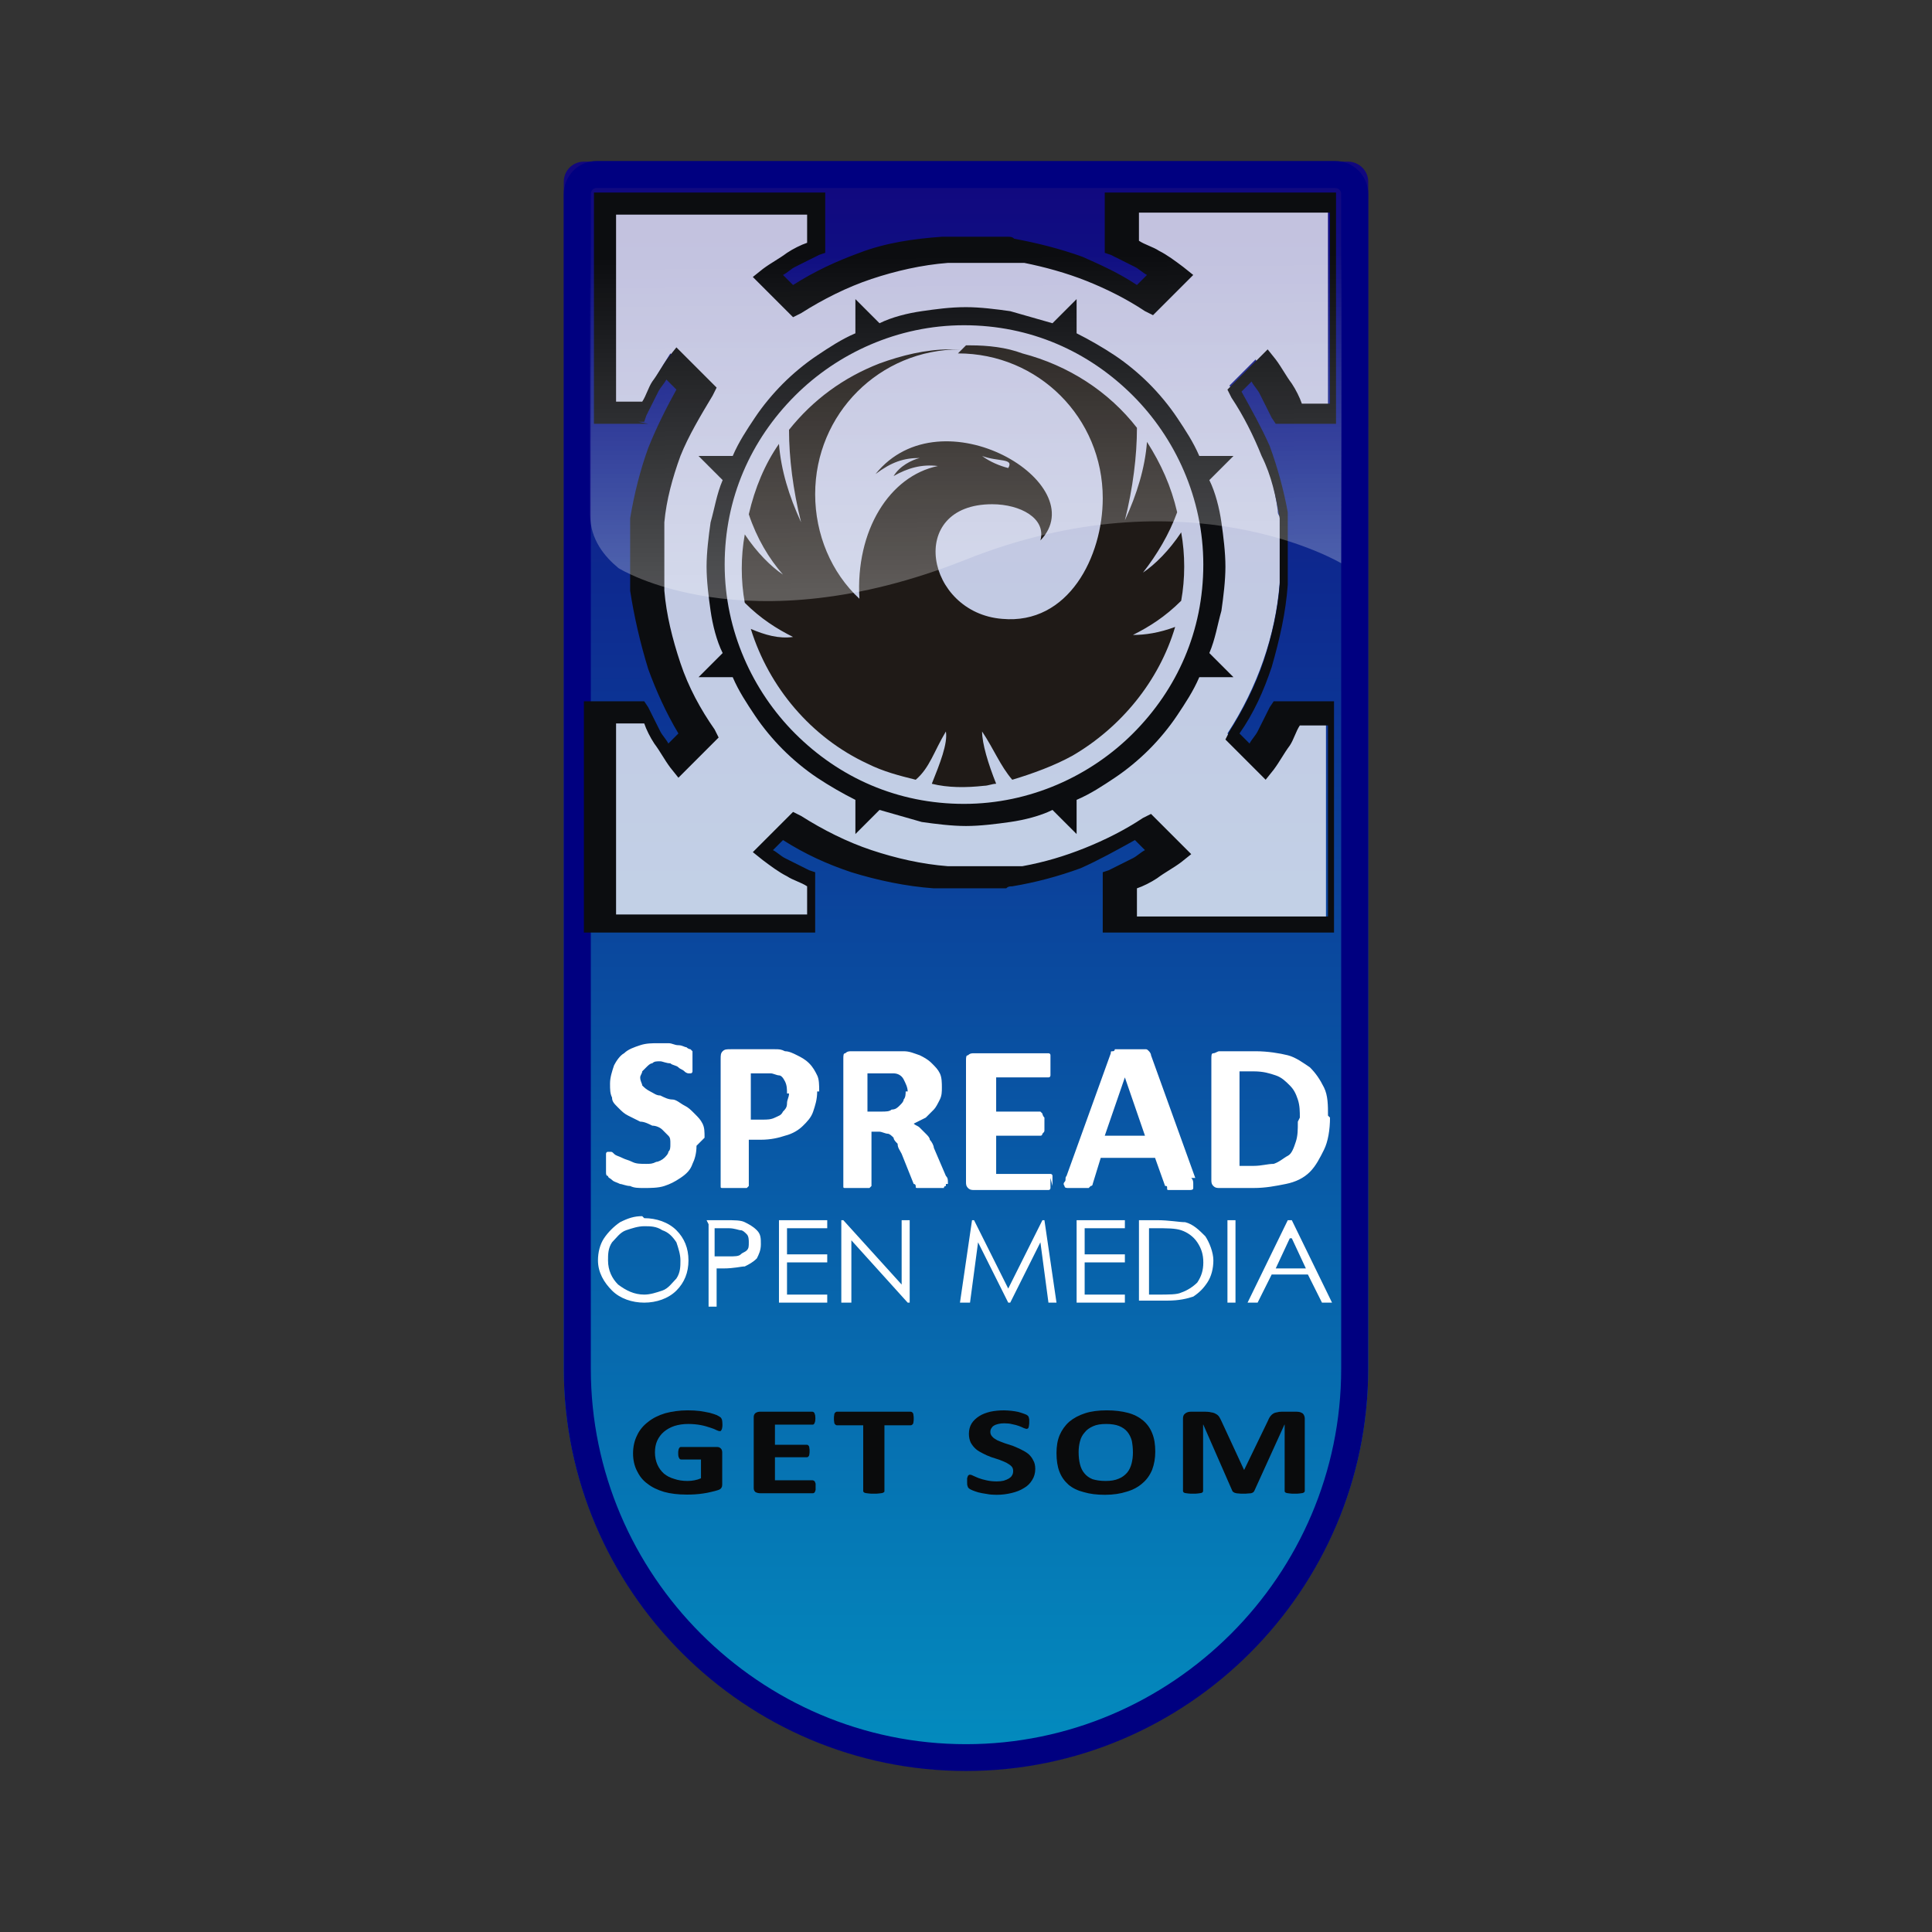<svg:svg xmlns:dc="http://purl.org/dc/elements/1.1/" xmlns:ns1="http://sodipodi.sourceforge.net/DTD/sodipodi-0.dtd" xmlns:ns2="http://www.inkscape.org/namespaces/inkscape" xmlns:ns4="http://web.resource.org/cc/" xmlns:rdf="http://www.w3.org/1999/02/22-rdf-syntax-ns#" xmlns:svg="http://www.w3.org/2000/svg" height="86.46" id="svg2363" version="1.0" viewBox="-25.23 -7.205 86.46 86.46" width="86.46" ns1:modified="true" ns1:version="0.32" ns2:version="0.45">
  <svg:rect x="-25.23" y="-7.205" width="86.46" height="86.46" fill="#333333" stroke="none"/>
  <svg:defs id="defs2365">
    <svg:linearGradient gradientTransform="matrix(90 0 0 90 58.75 729.51)" gradientUnits="userSpaceOnUse" id="linearGradient4446" x1="3.263" x2="3.262" y1=".478" y2=".314" ns2:collect="always">
      <svg:stop id="stop4439" offset="0" style="stop-color:#ffffff" />
      <svg:stop id="stop4441" offset="1" style="stop-color:#ffffff;stop-opacity:0" />
    </svg:linearGradient>
    <svg:linearGradient gradientTransform="matrix(90 0 0 90 58.75 729.51)" gradientUnits="userSpaceOnUse" id="linearGradient3113" x1="3.252" x2="3.252" y1=".267" y2="1.067" ns2:collect="always">
      <svg:stop id="stop2811" offset="0" style="stop-color:#11067E" />
      <svg:stop id="stop2813" offset="1" style="stop-color:#038DBF" />
    </svg:linearGradient>
  </svg:defs>
  <ns1:namedview bordercolor="#666666" borderopacity="1.0" gridtolerance="10000" guidetolerance="10" id="base" objecttolerance="10" pagecolor="#ffffff" ns2:current-layer="layer1" ns2:cx="18.000099" ns2:cy="36.02763" ns2:document-units="px" ns2:pageopacity="0.0" ns2:pageshadow="2" ns2:showpageshadow="false" ns2:window-height="626" ns2:window-width="910" ns2:window-x="2" ns2:window-y="47" ns2:zoom="5.6484426" />
  <svg:g id="layer1" transform="translate(-333.43 -753.48)" ns2:groupmode="layer" ns2:label="Layer 1">
    <svg:path class="fil35" d="m334.33 753.51h34.2c0.49 0 0.9 0.4 0.9 0.9v53.1c0 9.9-8.1 18-18 18s-18-8.1-18-18v-53.1c0-0.5 0.4-0.9 0.9-0.9z" id="path3060" style="fill-rule:evenodd;fill:url(#linearGradient3113)" ns2:export-filename="C:\Documents and Settings\mabroox\Desktop\SOM\Demos\1240x240.png" ns2:export-xdpi="300" ns2:export-ydpi="300" />
    <svg:path class="fil32" d="m334.9 753.48h33.05c0.41 0 0.78 0.16 1.04 0.43h0.01c0.26 0.27 0.43 0.64 0.43 1.04v52.58c0 4.96-2.03 9.46-5.29 12.72s-7.76 5.28-12.71 5.28-9.45-2.02-12.71-5.28-5.29-7.76-5.29-12.72v-52.58c0-0.4 0.17-0.77 0.43-1.04 0.27-0.27 0.64-0.43 1.04-0.43zm33.05 1.21h-33.05c-0.07 0-0.14 0.03-0.18 0.07l-0.01 0.01c-0.04 0.04-0.07 0.11-0.07 0.18v52.58c0 4.62 1.89 8.82 4.93 11.86 3.05 3.05 7.24 4.94 11.86 4.94v-0.01 0.01c4.61 0 8.81-1.89 11.86-4.94 3.04-3.04 4.93-7.24 4.93-11.86v-52.58c0-0.07-0.03-0.14-0.08-0.18v-0.01c-0.05-0.04-0.11-0.07-0.19-0.07z" id="path3062" style="fill:#000080" ns2:export-filename="C:\Documents and Settings\mabroox\Desktop\SOM\Demos\1240x240.png" ns2:export-xdpi="300" ns2:export-ydpi="300" />
    <svg:g id="_86350512" style="fill-rule:evenodd" transform="matrix(90 0 0 90 58.75 729.51)" ns2:export-filename="C:\Documents and Settings\mabroox\Desktop\SOM\Demos\1240x240.png" ns2:export-xdpi="300" ns2:export-ydpi="300">
      <svg:path class="fil33" d="m3.094 0.391h-0.022v-0.105h0.105v0.022c-0.008 0.004-0.017 0.009-0.025 0.014l0.013 0.013c0.023-0.015 0.049-0.024 0.075-0.026 0-0 0-0 0.001-0l0.002-0 0.001-0c0.001-0 0.002-0 0.002-0 0-0 0.001-0 0.001-0 0.001-0 0.001-0 0.002-0l0.001-0h0.002 0.001c0.001 0 0.001 0 0.002 0 0.001 0 0.001 0 0.002 0s0.001 0 0.002 0c0.001 0 0.001 0 0.002 0 0.001 0 0.001 0 0.002 0 0.001 0 0.001 0 0.002 0 0 0 0.001 0 0.001 0 0.001 0 0.002 0 0.002 0l0 0c0.001 0 0.002 0 0.003 0l0 0c0.002 0 0.004 0.001 0.006 0.001l0 0c0.022 0.004 0.043 0.012 0.062 0.024l0.013-0.013c-0.008-0.005-0.016-0.01-0.025-0.014v-0.022h0.105v0.105h-0.022c-0.004-0.008-0.009-0.017-0.014-0.025l-0.013 0.013c0.013 0.019 0.021 0.04 0.024 0.062v0c0 0.001 0 0.002 0.001 0.003v0c0 0.001 0 0.002 0 0.003v0c0 0.001 0 0.002 0 0.003v0c0 0.001 0 0.002 0 0.002 0 0 0 0.001 0 0.001 0 0.001 0 0.001 0 0.002 0 0 0 0.001 0 0.001 0 0.001 0 0.001 0 0.002v0.002c0 0.001 0 0.001 0 0.002v0.002 0.001 0.002 0.001c0 0.001 0 0.001-0 0.002v0.001c0 0.001-0 0.002-0 0.002 0 0 0 0.001-0 0.001 0 0.001-0 0.002-0 0.002 0 0-0 0-0 0.001-0.002 0.026-0.011 0.052-0.026 0.075l0.013 0.013c0.005-0.008 0.01-0.016 0.014-0.025h0.022v0.105h-0.105v-0.022c0.009-0.004 0.017-0.009 0.025-0.014l-0.013-0.013c-0.019 0.013-0.041 0.021-0.062 0.024h-0c-0.002 0-0.004 0.001-0.006 0.001l-0 0c-0.001 0-0.002 0-0.003 0l-0 0c-0.001 0-0.002 0-0.002 0-0 0-0.001 0-0.001 0l-0.002 0-0.002 0c-0.001 0-0.001 0-0.002 0-0.001 0-0.001 0-0.002 0-0.001 0-0.001 0-0.002 0-0.001 0-0.001 0-0.002 0h-0.001-0.002l-0.001-0c-0.001-0-0.001-0-0.002-0-0-0-0.001-0-0.001-0-0.001-0-0.002-0-0.002-0-0-0-0.001-0-0.001-0-0.001-0-0.002-0-0.003-0l-0.001-0c-0.026-0.002-0.052-0.011-0.075-0.026l-0.013 0.013c0.008 0.005 0.016 0.01 0.025 0.014v0.022h-0.105v-0.105h0.022c0.004 0.008 0.009 0.017 0.014 0.025l0.013-0.013c-0.015-0.022-0.023-0.047-0.026-0.072v-0.001c-0-0.001-0-0.002-0-0.003v-0.001c-0-0.001-0-0.002-0-0.003v-0.001c-0-0.001-0-0.002-0-0.002 0-0 0-0.001-0-0.001v-0.002-0.001-0.002-0.001-0.002-0.002c0-0.001 0-0.001 0-0.002 0-0.001 0-0.001 0-0.002 0-0 0-0.001 0-0.001 0-0.001 0-0.001 0-0.002 0-0 0-0.001 0-0.001 0-0.001 0-0.001 0-0.002 0-0 0-0.001 0-0.001 0-0.001 0-0.001 0-0.002 0-0 0-0 0-0 0-0.001 0-0.002 0-0.003l0-0c0.003-0.023 0.011-0.045 0.025-0.065l-0.013-0.013c-0.005 0.008-0.01 0.016-0.014 0.025z" id="_111069384_36" style="fill-opacity:.749;fill:#ffffff" />
      <svg:path class="fil25" d="m3.094 0.397h-0.022-0.005v-0.005-0.105-0.005h0.005 0.105 0.005v0.005 0.022 0.003l-0.003 0.001c-0.004 0.002-0.008 0.004-0.012 0.006-0.002 0.001-0.004 0.003-0.006 0.004l0.005 0.005c0.011-0.007 0.022-0.012 0.033-0.016 0.013-0.005 0.027-0.007 0.041-0.008l0-0 0-0c0.001-0 0.002-0 0.002-0h0v-0l0-0 0.001-0h0c0-0 0.001-0 0.002-0h0v-0l0-0 0.001-0c0.001-0 0.001-0 0.002-0l0-0 0.001-0c0 0 0-0 0.001-0 0.001-0 0.001 0 0.002 0h0 0.001 0.001c0.001 0 0.001 0 0.001 0l0 0h0.001l0.001 0c0.001 0 0.001 0 0.001 0l0.001 0v0l0 0 0.001 0c0.001 0 0.001 0 0.001 0l0 0 0.001 0 0.001 0 0.001 0 0 0 0 0c0 0 0.001 0 0.002 0l0 0 0.002 0 0.002 0h0l0 0c0.001 0 0.002 0 0.003 0 0.001 0 0.002 0 0.003 0.001l0 0v0c0.011 0.002 0.023 0.005 0.034 0.009 0.009 0.004 0.018 0.008 0.027 0.014l0.005-0.005c-0.002-0.001-0.004-0.003-0.006-0.004-0.004-0.002-0.008-0.004-0.012-0.006l-0.003-0.001v-0.003-0.022-0.005h0.005 0.105 0.005v0.005 0.105 0.005h-0.005-0.022-0.003l-0.002-0.003c-0.002-0.004-0.004-0.008-0.006-0.012-0.001-0.002-0.003-0.004-0.004-0.006l-0.005 0.005c0.005 0.009 0.01 0.018 0.014 0.027 0.004 0.011 0.007 0.022 0.009 0.033v0 0l0 0.002 0 0.002v0 0l0 0.002c0 0.001 0 0.001 0 0.002v0l0 0 0 0.002 0 0.001v0 0c0 0.002 0 0.002 0 0.002l0 0v0 0.001 0l0 0.001v0l0 0.001v0.001c0 0 0 0.001 0 0.001v0 0c0 0 0 0.001 0 0.001v0.001 0 0.001 0.001 0.001 0 0 0.002 0.001 0.001 0 0.002 0l-0 0.001v0 0 0c0 0.001-0 0.002-0 0.002v0 0.001 0 0l-0 0.001-0 0.001v0 0.001c-0.001 0.014-0.004 0.027-0.008 0.041-0.004 0.012-0.009 0.023-0.016 0.033l0.005 0.005c0.001-0.002 0.003-0.004 0.004-0.006 0.002-0.004 0.004-0.008 0.006-0.012l0.002-0.003h0.003 0.022 0.005v0.005 0.105 0.005h-0.005-0.105-0.005v-0.005-0.022-0.003l0.003-0.001c0.004-0.002 0.008-0.004 0.012-0.006 0.002-0.001 0.004-0.003 0.006-0.004l-0.005-0.005c-0.009 0.005-0.018 0.01-0.027 0.014-0.011 0.004-0.022 0.007-0.034 0.009l-0 0v-0c-0.001 0-0.002 0-0.003 0.001-0.001 0-0.003 0-0.003 0v-0l-0 0-0.002 0-0.002 0-0 0h-0c-0.002 0-0.002 0-0.002 0l-0 0-0 0-0.001 0c-0 0-0.001 0-0.001 0l-0.001 0-0.001 0c-0 0-0 0-0.001 0-0 0-0.001 0-0.001 0l-0.001 0-0 0c-0 0-0.001 0-0.001 0l-0.001 0-0.001 0-0 0v0c-0 0-0.001 0-0.001 0h-0.001-0-0.001-0.002-0l-0.001-0-0.001-0-0-0c-0.001-0-0.001-0-0.002-0l-0.001-0-0.001-0h-0c-0.001-0-0.002-0-0.002-0h-0l-0.001-0-0-0-0.001-0-0.001-0-0.001-0c-0.014-0.001-0.028-0.004-0.041-0.008-0.012-0.004-0.023-0.009-0.034-0.016l-0.005 0.005c0.002 0.001 0.004 0.003 0.006 0.004 0.004 0.002 0.008 0.004 0.012 0.006l0.003 0.001v0.003 0.022 0.005h-0.005-0.105-0.005v-0.005-0.105-0.005h0.005 0.022 0.003l0.002 0.003c0.002 0.004 0.004 0.008 0.006 0.012 0.001 0.002 0.003 0.004 0.004 0.006l0.005-0.005c-0.006-0.01-0.011-0.021-0.015-0.032-0.004-0.013-0.007-0.026-0.009-0.039v-0.001-0c-0-0.001-0-0.001-0-0.001v-0l-0-0.001v-0.001-0c-0-0-0-0.002-0-0.003v-0l-0-0v-0-0.001-0-0.001l-0-0v-0-0.001-0-0.002-0-0-0l-0-0.001v-0-0.002-0-0.001-0.001c0-0.001 0-0.001 0-0.001v-0-0.001-0.001-0.001c0-0.001 0-0.001 0-0.001v-0-0-0.001c0-0.001 0-0.001 0-0.001v-0.001l0-0c0-0.001 0-0.001 0-0.002v-0.001-0l0-0v-0c0-0 0-0 0-0.002v-0-0.001l0-0.001v-0l0-0.002v-0l0-0 0-0.001 0-0 0-0.001v-0l0-0c0.002-0.012 0.005-0.024 0.009-0.035 0.004-0.01 0.009-0.02 0.014-0.029l-0.005-0.005c-0.001 0.002-0.003 0.004-0.004 0.006-0.002 0.004-0.004 0.008-0.006 0.012l-0.001 0.003h-0.003zm-0.017-0.011h0.014c0.002-0.003 0.003-0.007 0.005-0.01 0.003-0.004 0.005-0.008 0.008-0.012l0.004-0.005 0.004 0.004 0.013 0.013 0.003 0.003-0.002 0.004c-0.006 0.01-0.012 0.02-0.016 0.03-0.004 0.011-0.007 0.022-0.008 0.033v0l-0 0-0 0.001 0 0-0 0.001-0 0c-0 0.001-0 0.001-0 0.002v0l-0 0.001v0.001c-0 0.001-0 0.001-0 0.001l-0 0v0 0 0c-0 0-0 0.001-0 0.001 0 0.001-0 0.001-0 0.002v0 0 0.001l-0 0.001v0.001 0l-0 0.001v0 0 0.001c0 0 0 0.001-0 0.001v0 0.001 0.001 0 0.001 0.001 0.001 0 0.001 0.001 0 0 0c0 0.001 0 0.001 0 0.002v0.001 0 0l0 0.001v0.001 0l0 0v0c0 0.001 0 0.001 0 0.002l0 0.001v0l0 0.001c0 0.001 0 0.001 0 0.001v0.001 0c0.001 0.012 0.004 0.024 0.008 0.036 0.004 0.012 0.01 0.023 0.017 0.033l0.002 0.004-0.003 0.003-0.013 0.013-0.004 0.004-0.004-0.005c-0.003-0.004-0.005-0.008-0.008-0.012-0.002-0.003-0.004-0.007-0.005-0.01h-0.014v0.095h0.095v-0.014c-0.003-0.002-0.007-0.003-0.01-0.005-0.004-0.002-0.008-0.005-0.012-0.008l-0.005-0.004 0.004-0.004 0.013-0.013 0.003-0.003 0.004 0.002c0.011 0.007 0.023 0.013 0.035 0.017 0.012 0.004 0.025 0.007 0.038 0.008l0.001 0 0.001 0 0.001 0 0 0 0 0v0c0.001 0 0.001 0 0.002 0l0 0 0.001 0 0.001 0c0.001 0 0.001 0 0.002 0l0 0 0.001 0 0.001 0c0.001 0 0.001 0 0.001 0h0.001 0 0.001c0 0 0.001-0 0.001-0l0-0 0.001-0c0-0 0.001-0 0.001-0v-0l0.001-0 0.001-0 0.001-0c0-0 0.001-0 0.001-0l0.001-0 0-0 0.001-0c0-0 0.001-0 0.001-0v-0l0.001-0 0-0 0-0v-0l0.002-0 0-0 0.002-0v-0l0.002-0v0-0c0.001-0 0.002-0 0.003-0 0.001-0 0.002-0 0.003-0l0-0v0c0.011-0.002 0.021-0.005 0.031-0.009 0.01-0.004 0.02-0.009 0.029-0.015l0.004-0.002 0.003 0.003 0.013 0.013 0.004 0.004-0.005 0.004c-0.004 0.003-0.008 0.005-0.012 0.008-0.003 0.002-0.007 0.004-0.01 0.005v0.014h0.095v-0.095h-0.014c-0.002 0.003-0.003 0.007-0.005 0.01-0.003 0.004-0.005 0.008-0.008 0.012l-0.004 0.005-0.004-0.004-0.013-0.013-0.003-0.003 0.002-0.004c0.007-0.011 0.013-0.023 0.017-0.035 0.004-0.012 0.007-0.025 0.008-0.038v-0-0.001h0v-0.001l0-0.001v-0-0l0-0v-0.002l0-0v-0-0-0.001-0.002-0-0l0-0.001v-0.001-0.001-0-0-0.001-0c0-0 0-0.001-0-0.001v-0.001-0-0-0.001-0-0.001l-0-0v-0-0-0-0.001-0l-0-0.001v-0.001-0l-0-0.001v-0.001h-0v-0.001-0-0c-0-0.001-0-0.002-0-0.002v-0-0l-0-0.001-0-0.001v-0-0c-0-0.001-0-0.001-0-0.002l-0-0.001v-0-0l-0-0.002-0-0.002-0-0v-0c-0.002-0.011-0.004-0.021-0.009-0.031-0.004-0.01-0.009-0.02-0.015-0.029l-0.002-0.004 0.003-0.003 0.013-0.013 0.004-0.004 0.004 0.005c0.003 0.004 0.005 0.008 0.008 0.012 0.002 0.003 0.004 0.007 0.005 0.01h0.014v-0.095h-0.095v0.014c0.003 0.002 0.007 0.003 0.01 0.005 0.004 0.002 0.008 0.005 0.012 0.008l0.005 0.004-0.004 0.004-0.013 0.013-0.003 0.003-0.004-0.002c-0.009-0.006-0.019-0.011-0.029-0.015-0.01-0.004-0.021-0.007-0.031-0.009l-0-0c-0.001-0-0.002-0-0.003-0-0.001-0-0.002-0-0.003-0l-0-0v-0l-0.001-0-0.002-0h-0l-0-0v-0l-0.002-0-0-0-0-0c-0.001-0-0.001-0-0.001-0-0.001-0-0.001-0-0.001-0l-0.001-0-0.001-0-0.001-0h-0c-0.001-0-0.001-0-0.001-0l-0.001-0-0-0-0.001-0-0.001-0-0.001-0h-0l-0-0c-0.001-0-0.001-0-0.001-0l-0.001-0h-0.001-0c-0.001 0-0.001 0-0.002 0l-0.001 0-0.001 0-0.001 0c-0 0-0.001 0-0.002 0l-0.001 0-0.001 0-0 0c-0.001 0-0.001 0-0.002 0l-0 0-0.001 0-0 0c-0.001 0-0.001 0-0.002 0v0l-0 0-0 0c-0.013 0.001-0.026 0.004-0.038 0.008-0.012 0.004-0.024 0.01-0.035 0.017l-0.004 0.002-0.003-0.003-0.013-0.013-0.004-0.004 0.005-0.004c0.004-0.003 0.008-0.005 0.012-0.008 0.003-0.002 0.007-0.004 0.01-0.005v-0.014h-0.095v0.095z" id="_270606320" style="fill-rule:nonzero;fill:#0c0d10" />
      <svg:path class="fil25" d="m3.252 0.597c0.007 0 0.015-0.001 0.022-0.002 0.007-0.001 0.015-0.003 0.021-0.006l0-0 0 0 0.012 0.012v-0.017-0l0-0c0.007-0.003 0.013-0.007 0.019-0.011 0.006-0.004 0.012-0.009 0.017-0.014 0.005-0.005 0.01-0.011 0.014-0.017 0.004-0.006 0.008-0.012 0.011-0.019l0-0h0 0.017l-0.012-0.012-0-0 0-0c0.003-0.007 0.004-0.014 0.006-0.021 0.001-0.007 0.002-0.015 0.002-0.022s-0.001-0.015-0.002-0.022c-0.001-0.007-0.003-0.015-0.006-0.021l-0-0 0-0 0.012-0.012h-0.017-0l-0-0c-0.003-0.007-0.007-0.013-0.011-0.019-0.004-0.006-0.009-0.012-0.014-0.017-0.005-0.005-0.011-0.01-0.017-0.014-0.006-0.004-0.013-0.008-0.019-0.011l-0-0v-0-0.017l-0.012 0.012-0 0-0-0c-0.007-0.002-0.014-0.004-0.021-0.006-0.007-0.001-0.015-0.002-0.022-0.002-0.008 0-0.015 0.001-0.022 0.002-0.007 0.001-0.015 0.003-0.021 0.006l-0 0-0-0-0.012-0.012v0.017 0l-0 0c-0.007 0.003-0.013 0.007-0.019 0.011-0.006 0.004-0.012 0.009-0.017 0.014-0.005 0.005-0.01 0.011-0.014 0.017-0.004 0.006-0.008 0.012-0.011 0.019l-0 0h-0-0.017l0.012 0.012 0 0-0 0c-0.003 0.007-0.004 0.014-0.006 0.021-0.001 0.007-0.002 0.015-0.002 0.022s0.001 0.015 0.002 0.022c0.001 0.007 0.003 0.015 0.006 0.021l0 0-0 0-0.012 0.012h0.017 0l0 0c0.003 0.007 0.007 0.013 0.011 0.019 0.004 0.006 0.009 0.012 0.014 0.017 0.005 0.005 0.011 0.01 0.017 0.014 0.006 0.004 0.013 0.008 0.019 0.011l0 0v0 0.017l0.012-0.012 0-0 0 0c0.007 0.002 0.014 0.004 0.021 0.006 0.007 0.001 0.015 0.002 0.022 0.002zm0.118-0.13c0 0.033-0.013 0.062-0.035 0.084-0.021 0.021-0.051 0.035-0.084 0.035s-0.062-0.013-0.084-0.035c-0.021-0.021-0.035-0.051-0.035-0.084s0.013-0.062 0.035-0.084c0.021-0.021 0.051-0.035 0.084-0.035s0.062 0.013 0.084 0.035c0.021 0.021 0.035 0.051 0.035 0.084z" id="_111140384_37" style="fill-rule:nonzero;fill:#0c0d10" />
      <svg:path class="fil26" d="m3.252 0.358c0.001 0 0.001 0 0.002 0 0.009 0 0.018 0.001 0.026 0.004 0.023 0.006 0.043 0.019 0.057 0.037 0 0.014-0.002 0.03-0.006 0.046 0.006-0.013 0.01-0.026 0.011-0.039 0.007 0.011 0.012 0.022 0.015 0.035-0.004 0.011-0.01 0.021-0.017 0.03 0.006-0.004 0.013-0.011 0.019-0.02 0.002 0.011 0.002 0.023-0 0.034-0.008 0.008-0.016 0.013-0.024 0.017 0.006 0 0.013-0.001 0.021-0.004-0.008 0.027-0.027 0.05-0.051 0.064-0.009 0.005-0.02 0.009-0.03 0.012-0.006-0.007-0.009-0.015-0.015-0.024-0 0.006 0.003 0.016 0.007 0.026-0.002 0-0.004 0.001-0.006 0.001-0.009 0.001-0.018 0.001-0.026-0.001 0.004-0.01 0.008-0.02 0.007-0.026-0.006 0.01-0.008 0.018-0.015 0.024-0.008-0.002-0.016-0.004-0.024-0.008-0.028-0.013-0.049-0.038-0.058-0.067 0.007 0.003 0.014 0.005 0.021 0.004-0.008-0.004-0.016-0.009-0.024-0.017-0.002-0.011-0.002-0.023-0-0.034 0.006 0.009 0.013 0.016 0.019 0.02-0.007-0.008-0.013-0.018-0.017-0.03 0.003-0.013 0.008-0.025 0.015-0.035 0.001 0.013 0.005 0.026 0.011 0.039-0.004-0.016-0.006-0.032-0.006-0.046 0.012-0.015 0.027-0.026 0.045-0.033v-0c0.011-0.004 0.023-0.007 0.035-0.007 0.001-0 0.002-0 0.003-0h0c0.001-0 0.001-0 0.002-0-0.04 0-0.072 0.032-0.072 0.072 0 0.02 0.008 0.039 0.022 0.052-0.002-0.034 0.015-0.061 0.039-0.066-0.008-0.001-0.015 0.001-0.022 0.005 0.003-0.005 0.009-0.008 0.013-0.009-0.008 0-0.014 0.002-0.022 0.008 0.033-0.041 0.109 0.005 0.082 0.033 0.003-0.011-0.01-0.018-0.024-0.018-0.043 0-0.033 0.054 0.005 0.057 0.033 0.003 0.05-0.031 0.05-0.06 0-0.04-0.032-0.072-0.072-0.072zm0.008 0.055c0.008 0.003 0.016 0.001 0.013 0.006-0.004-0.001-0.009-0.003-0.013-0.006z" id="path303_38" style="fill:#1f1a17" />
    </svg:g>
    <svg:path class="fil2" d="m368.26 755.69l-0.04 15.79s-6.89-4.11-16.8-0.16c-9.89 3.94-15.54 0.38-15.54 0.38-0.62-0.51-1.27-1.28-1.27-2.39 0-4.54-0.01-9.08-0.01-13.62 0.5 0.9 32.75 0.85 33.66 0z" id="path5217_4_39" style="opacity:.281;fill-rule:evenodd;fill:url(#linearGradient4446)" ns1:nodetypes="ccscsccc" ns2:export-filename="C:\Documents and Settings\mabroox\Desktop\SOM\Demos\1240x240.png" ns2:export-xdpi="300" ns2:export-ydpi="300" />
    <svg:path class="fil3" d="m340.53 810.02c0 0.06 0 0.1-0.01 0.14s-0.01 0.07-0.03 0.1c-0.01 0.02-0.02 0.04-0.03 0.05-0.02 0.01-0.04 0.01-0.06 0.01-0.03 0-0.08-0.02-0.15-0.05-0.07-0.04-0.16-0.07-0.28-0.11s-0.25-0.08-0.41-0.11-0.35-0.05-0.56-0.05c-0.23 0-0.43 0.03-0.62 0.09-0.18 0.06-0.34 0.15-0.47 0.26s-0.23 0.25-0.3 0.4c-0.07 0.16-0.1 0.33-0.1 0.52 0 0.21 0.04 0.39 0.11 0.55s0.17 0.29 0.29 0.4c0.13 0.11 0.29 0.19 0.47 0.24 0.17 0.06 0.37 0.09 0.59 0.09 0.1 0 0.21-0.01 0.31-0.03 0.11-0.02 0.2-0.05 0.29-0.09v-0.84h-0.88c-0.05 0-0.08-0.02-0.1-0.07-0.03-0.04-0.04-0.11-0.04-0.21 0-0.05 0-0.1 0.01-0.13 0.01-0.04 0.01-0.07 0.03-0.09 0.01-0.02 0.02-0.04 0.04-0.05s0.03-0.01 0.06-0.01h1.58c0.03 0 0.07 0 0.1 0.01s0.06 0.03 0.08 0.05 0.04 0.04 0.05 0.07 0.02 0.07 0.02 0.1v1.46c0 0.05-0.01 0.1-0.04 0.14-0.02 0.04-0.08 0.08-0.15 0.1-0.08 0.03-0.18 0.05-0.3 0.08-0.11 0.03-0.23 0.05-0.36 0.07-0.12 0.02-0.24 0.03-0.37 0.04s-0.25 0.01-0.38 0.01c-0.37 0-0.71-0.04-1-0.12-0.3-0.09-0.55-0.21-0.75-0.37-0.21-0.15-0.36-0.35-0.47-0.58-0.11-0.22-0.17-0.48-0.17-0.77 0-0.3 0.06-0.57 0.18-0.81 0.11-0.24 0.28-0.44 0.49-0.6 0.21-0.17 0.47-0.3 0.77-0.39 0.3-0.08 0.63-0.13 1-0.13 0.2 0 0.39 0.01 0.55 0.03 0.17 0.03 0.31 0.05 0.44 0.08 0.12 0.03 0.22 0.07 0.31 0.1 0.08 0.04 0.13 0.07 0.17 0.1 0.03 0.02 0.05 0.06 0.07 0.11 0.01 0.05 0.02 0.12 0.02 0.21z" id="path3070" style="fill:#0a0b0c" ns2:export-filename="C:\Documents and Settings\mabroox\Desktop\SOM\Demos\1240x240.png" ns2:export-xdpi="300" ns2:export-ydpi="300" />
    <svg:path class="fil3" d="m344.7 812.81v0.14l-0.03 0.09c-0.01 0.02-0.03 0.04-0.05 0.05-0.01 0.01-0.04 0.01-0.06 0.01h-2.34c-0.08 0-0.15-0.02-0.21-0.05-0.05-0.04-0.08-0.1-0.08-0.18v-3.18c0-0.08 0.03-0.14 0.08-0.18 0.06-0.04 0.13-0.06 0.21-0.06h2.33c0.02 0 0.04 0.01 0.06 0.02 0.01 0.01 0.03 0.02 0.04 0.05 0.01 0.02 0.02 0.05 0.03 0.09 0 0.03 0.01 0.08 0.01 0.14 0 0.05-0.01 0.1-0.01 0.13-0.01 0.04-0.02 0.07-0.03 0.09s-0.03 0.04-0.04 0.05c-0.02 0.01-0.04 0.01-0.06 0.01h-1.67v0.9h1.41c0.02 0 0.04 0 0.06 0.01s0.03 0.03 0.05 0.05c0.01 0.02 0.02 0.05 0.02 0.09 0.01 0.03 0.01 0.08 0.01 0.13s0 0.1-0.01 0.14c0 0.03-0.01 0.06-0.02 0.08-0.02 0.02-0.03 0.04-0.05 0.05s-0.04 0.01-0.06 0.01h-1.41v1.03h1.68c0.02 0 0.05 0.01 0.06 0.02 0.02 0.01 0.04 0.02 0.05 0.05 0.01 0.02 0.02 0.05 0.03 0.08v0.14z" id="1" style="fill:#0a0b0c" ns2:export-filename="C:\Documents and Settings\mabroox\Desktop\SOM\Demos\png.png" ns2:export-xdpi="300" ns2:export-ydpi="300" />
    <svg:path class="fil3" d="m349.09 809.76c0 0.05 0 0.1-0.01 0.14 0 0.04-0.01 0.07-0.02 0.09s-0.03 0.04-0.05 0.05-0.03 0.02-0.06 0.02h-1.17v2.94c0 0.02 0 0.04-0.02 0.05-0.02 0.02-0.04 0.03-0.08 0.04-0.03 0.01-0.08 0.01-0.15 0.02-0.06 0.01-0.13 0.01-0.22 0.01-0.1 0-0.17 0-0.23-0.01s-0.11-0.01-0.15-0.02-0.06-0.02-0.08-0.04c-0.01-0.01-0.02-0.03-0.02-0.05v-2.94h-1.17c-0.03 0-0.05-0.01-0.06-0.02-0.02-0.01-0.03-0.03-0.05-0.05-0.01-0.02-0.02-0.05-0.02-0.09-0.01-0.04-0.01-0.09-0.01-0.14 0-0.06 0-0.11 0.01-0.14 0-0.04 0.01-0.08 0.02-0.1 0.02-0.02 0.03-0.04 0.05-0.05 0.01-0.01 0.03-0.02 0.06-0.02h3.29c0.03 0 0.04 0.01 0.06 0.02s0.04 0.03 0.05 0.05 0.02 0.06 0.02 0.1c0.01 0.03 0.01 0.08 0.01 0.14z" id="12" style="fill:#0a0b0c" ns2:export-filename="C:\Documents and Settings\mabroox\Desktop\SOM\Demos\png.png" ns2:export-xdpi="300" ns2:export-ydpi="300" />
    <svg:path class="fil3" d="m354.53 812.01c0 0.19-0.05 0.36-0.14 0.5-0.09 0.15-0.21 0.27-0.37 0.36-0.16 0.1-0.34 0.17-0.55 0.22s-0.43 0.08-0.67 0.08c-0.16 0-0.31-0.01-0.45-0.04-0.14-0.02-0.26-0.04-0.37-0.07-0.1-0.03-0.19-0.06-0.26-0.09s-0.13-0.06-0.16-0.09c-0.03-0.02-0.05-0.06-0.06-0.1-0.02-0.05-0.02-0.11-0.02-0.2v-0.15c0.01-0.04 0.02-0.07 0.03-0.09 0.01-0.03 0.02-0.04 0.04-0.05 0.02-0.02 0.04-0.02 0.07-0.02s0.08 0.02 0.14 0.05 0.14 0.06 0.23 0.1c0.1 0.04 0.22 0.07 0.35 0.1s0.29 0.05 0.46 0.05c0.12 0 0.22-0.01 0.31-0.03 0.1-0.03 0.17-0.06 0.24-0.1 0.06-0.04 0.11-0.08 0.14-0.14 0.04-0.06 0.05-0.13 0.05-0.2 0-0.08-0.02-0.15-0.08-0.21s-0.14-0.11-0.23-0.16c-0.09-0.04-0.2-0.09-0.31-0.13-0.12-0.04-0.25-0.08-0.37-0.12-0.13-0.05-0.25-0.1-0.36-0.16-0.12-0.06-0.23-0.12-0.32-0.2s-0.17-0.18-0.23-0.29c-0.05-0.11-0.08-0.24-0.08-0.39 0-0.17 0.04-0.33 0.12-0.46s0.2-0.24 0.34-0.33 0.3-0.15 0.5-0.2c0.19-0.04 0.39-0.06 0.61-0.06 0.11 0 0.22 0.01 0.33 0.02s0.21 0.03 0.31 0.05c0.09 0.03 0.18 0.05 0.25 0.08 0.08 0.03 0.13 0.05 0.15 0.07 0.03 0.02 0.04 0.03 0.05 0.05 0.01 0.01 0.02 0.03 0.02 0.05 0.01 0.02 0.01 0.05 0.02 0.08v0.12c0 0.06 0 0.1-0.01 0.14 0 0.04-0.01 0.07-0.02 0.1 0 0.02-0.01 0.04-0.03 0.05s-0.04 0.02-0.06 0.02c-0.03 0-0.07-0.02-0.13-0.04-0.06-0.03-0.13-0.06-0.21-0.09-0.09-0.03-0.18-0.06-0.3-0.08-0.11-0.03-0.23-0.04-0.36-0.04-0.1 0-0.19 0.01-0.27 0.03s-0.14 0.04-0.2 0.08c-0.05 0.03-0.08 0.07-0.11 0.12s-0.04 0.1-0.04 0.16c0 0.08 0.03 0.15 0.09 0.21 0.05 0.06 0.13 0.11 0.22 0.16 0.1 0.04 0.21 0.09 0.33 0.13s0.24 0.08 0.37 0.12c0.12 0.05 0.24 0.1 0.36 0.16s0.23 0.12 0.33 0.2c0.09 0.08 0.17 0.18 0.22 0.29 0.06 0.1 0.09 0.23 0.09 0.38z" id="123" style="fill:#0a0b0c" ns2:export-filename="C:\Documents and Settings\mabroox\Desktop\SOM\Demos\1240x240.png" ns2:export-xdpi="300" ns2:export-ydpi="300" />
    <svg:path class="fil3" d="m359.9 811.24c0 0.3-0.05 0.57-0.14 0.81-0.1 0.24-0.24 0.44-0.43 0.6-0.19 0.17-0.43 0.3-0.71 0.38-0.28 0.09-0.6 0.14-0.97 0.14s-0.68-0.04-0.95-0.12c-0.28-0.07-0.5-0.18-0.68-0.33-0.18-0.16-0.32-0.35-0.41-0.59-0.09-0.23-0.13-0.51-0.13-0.83 0-0.29 0.04-0.56 0.14-0.8 0.1-0.23 0.24-0.43 0.43-0.6 0.19-0.16 0.43-0.29 0.71-0.38s0.6-0.13 0.97-0.13c0.36 0 0.67 0.04 0.94 0.11s0.5 0.19 0.68 0.34 0.32 0.34 0.41 0.57c0.1 0.24 0.14 0.51 0.14 0.83zm-1 0.04c0-0.2-0.02-0.37-0.05-0.53-0.04-0.15-0.11-0.29-0.2-0.4s-0.22-0.2-0.37-0.26-0.35-0.09-0.58-0.09-0.43 0.03-0.58 0.1c-0.16 0.07-0.29 0.16-0.38 0.28-0.1 0.11-0.17 0.24-0.21 0.4-0.04 0.15-0.06 0.31-0.06 0.48 0 0.2 0.02 0.38 0.06 0.54s0.1 0.29 0.2 0.41c0.09 0.11 0.21 0.2 0.36 0.26 0.16 0.05 0.35 0.08 0.59 0.08 0.23 0 0.42-0.03 0.58-0.1 0.16-0.06 0.28-0.16 0.38-0.27 0.1-0.12 0.16-0.26 0.2-0.41 0.04-0.16 0.06-0.32 0.06-0.49z" id="1234" style="fill:#0a0b0c" ns2:export-filename="C:\Documents and Settings\mabroox\Desktop\SOM\Demos\1240x240.png" ns2:export-xdpi="300" ns2:export-ydpi="300" />
    <svg:path class="fil3" d="m366.59 813c0 0.02-0.01 0.04-0.02 0.05-0.02 0.02-0.04 0.03-0.07 0.04-0.04 0.01-0.09 0.01-0.14 0.02-0.06 0.01-0.14 0.01-0.22 0.01-0.09 0-0.16 0-0.22-0.01s-0.1-0.01-0.14-0.02c-0.03-0.01-0.06-0.02-0.07-0.04-0.02-0.01-0.02-0.03-0.02-0.05v-2.97h-0.01l-1.35 2.97c-0.01 0.02-0.03 0.04-0.05 0.06-0.02 0.01-0.05 0.03-0.09 0.04-0.04 0-0.08 0.01-0.14 0.01-0.06 0.01-0.13 0.01-0.21 0.01s-0.15 0-0.21-0.01c-0.06 0-0.11-0.01-0.14-0.02-0.04-0.01-0.07-0.02-0.09-0.04-0.02-0.01-0.04-0.03-0.05-0.05l-1.3-2.97h-0.01v2.97c0 0.02-0.01 0.04-0.02 0.05-0.01 0.02-0.04 0.03-0.07 0.04-0.04 0.01-0.09 0.01-0.14 0.02-0.06 0.01-0.13 0.01-0.22 0.01s-0.16 0-0.22-0.01-0.1-0.01-0.14-0.02c-0.03-0.01-0.06-0.02-0.07-0.04-0.01-0.01-0.02-0.03-0.02-0.05v-3.25c0-0.1 0.03-0.17 0.1-0.22 0.06-0.05 0.15-0.08 0.26-0.08h0.62c0.11 0 0.21 0.01 0.28 0.03 0.08 0.01 0.15 0.03 0.21 0.07 0.06 0.03 0.11 0.07 0.15 0.13 0.03 0.05 0.07 0.12 0.1 0.19l1.01 2.18h0.01l1.05-2.17c0.03-0.08 0.07-0.15 0.1-0.2 0.04-0.05 0.08-0.1 0.13-0.13 0.05-0.04 0.11-0.06 0.18-0.07 0.06-0.02 0.14-0.03 0.23-0.03h0.64c0.07 0 0.12 0.01 0.17 0.02 0.05 0.02 0.09 0.04 0.12 0.06 0.03 0.03 0.05 0.06 0.06 0.09 0.02 0.04 0.03 0.08 0.03 0.13v3.25z" id="12345" style="fill:#0a0b0c" ns2:export-filename="C:\Documents and Settings\mabroox\Desktop\SOM\Demos\1240x240.png" ns2:export-xdpi="300" ns2:export-ydpi="300" />
    <svg:g id="_44061936" style="fill-rule:evenodd" transform="matrix(90 0 0 90 58.75 729.51)" ns2:export-filename="C:\Documents and Settings\mabroox\Desktop\SOM\Demos\1240x240.png" ns2:export-xdpi="300" ns2:export-ydpi="300">
      <svg:path class="fil10" d="m3.092 0.792c0.006 0 0.012 0.002 0.016 0.006 0.004 0.004 0.006 0.009 0.006 0.015 0 0.006-0.002 0.011-0.006 0.015-0.004 0.004-0.01 0.006-0.016 0.006s-0.012-0.002-0.016-0.006c-0.004-0.004-0.007-0.009-0.007-0.015 0-0.004 0.001-0.008 0.003-0.011 0.002-0.003 0.005-0.006 0.008-0.008 0.004-0.002 0.007-0.003 0.011-0.003zm0 0.004c-0.003 0-0.006 0.001-0.009 0.002s-0.005 0.004-0.007 0.006c-0.002 0.003-0.002 0.006-0.002 0.009 0 0.005 0.002 0.009 0.005 0.012 0.004 0.003 0.008 0.005 0.013 0.005 0.003 0 0.006-0.001 0.009-0.002s0.005-0.004 0.007-0.006c0.002-0.003 0.002-0.006 0.002-0.009s-0.001-0.006-0.002-0.009c-0.002-0.003-0.004-0.005-0.007-0.006-0.003-0.002-0.006-0.002-0.009-0.002zm0.031-0.003h0.009c0.005 0 0.008 0 0.01 0.001 0.002 0.001 0.004 0.002 0.006 0.004 0.002 0.002 0.002 0.004 0.002 0.007 0 0.003-0.001 0.005-0.002 0.007-0.002 0.002-0.004 0.003-0.006 0.004-0.002 0-0.005 0.001-0.011 0.001h-0.003v0.019h-0.004v-0.041zm0.004 0.004v0.014l0.007 0c0.003 0 0.005-0 0.006-0.001 0.001-0.001 0.002-0.001 0.003-0.002s0.001-0.002 0.001-0.004c0-0.001-0-0.003-0.001-0.004s-0.002-0.002-0.003-0.002c-0.001-0-0.003-0.001-0.006-0.001h-0.008zm0.031-0.004h0.025v0.004h-0.02v0.013h0.02v0.004h-0.02v0.016h0.02v0.004h-0.024v-0.041zm0.032 0.041v-0.041h0.001l0.029 0.032v-0.032h0.004v0.041h-0.001l-0.028-0.031v0.031h-0.004zm0.059 0l0.006-0.041h0.001l0.017 0.034 0.017-0.034h0.001l0.006 0.041h-0.004l-0.004-0.03-0.015 0.03h-0.001l-0.015-0.03-0.004 0.03h-0.004zm0.057-0.041h0.025v0.004h-0.02v0.013h0.02v0.004h-0.02v0.016h0.02v0.004h-0.024v-0.041zm0.032 0.041v-0.041h0.009c0.006 0 0.011 0.001 0.014 0.001 0.004 0.001 0.007 0.004 0.01 0.007 0.002 0.003 0.004 0.008 0.004 0.012 0 0.004-0.001 0.008-0.003 0.011-0.002 0.003-0.004 0.005-0.007 0.007-0.003 0.001-0.007 0.002-0.013 0.002h-0.014zm0.004-0.004h0.005c0.006 0 0.01-0 0.012-0.001 0.003-0.001 0.006-0.003 0.008-0.005 0.002-0.003 0.003-0.006 0.003-0.01 0-0.004-0.001-0.007-0.003-0.01-0.002-0.003-0.005-0.005-0.008-0.006-0.003-0.001-0.007-0.001-0.013-0.001h-0.003v0.033zm0.04-0.037h0.004v0.041h-0.004v-0.041zm0.032 0l0.02 0.041h-0.005l-0.007-0.014h-0.018l-0.007 0.014h-0.005l0.02-0.041h0.001zm-0.001 0.009l-0.007 0.015h0.015l-0.007-0.015z" id="_46094640_40" style="fill-rule:nonzero;fill:#ffffff" />
      <svg:path class="fil10" d="m3.118 0.756c0 0.004-0.001 0.007-0.002 0.009-0.001 0.003-0.003 0.005-0.006 0.007s-0.005 0.003-0.008 0.004-0.007 0.001-0.01 0.001c-0.003 0-0.005-0-0.007-0.001-0.002-0-0.004-0.001-0.005-0.001-0.002-0.001-0.003-0.001-0.004-0.002-0.001-0.001-0.002-0.001-0.002-0.002-0.001-0-0.001-0.001-0.001-0.002-0-0.001-0-0.002-0-0.004 0-0.001 0-0.002 0-0.003 0-0.001 0-0.001 0-0.002 0-0 0-0.001 0.001-0.001s0.001-0 0.001-0c0.001 0 0.001 0 0.002 0.001s0.002 0.001 0.004 0.002c0.002 0.001 0.003 0.001 0.005 0.002 0.002 0.001 0.004 0.001 0.007 0.001 0.002 0 0.003-0 0.005-0.001 0.001-0 0.003-0.001 0.004-0.002s0.002-0.002 0.002-0.003c0.001-0.001 0.001-0.002 0.001-0.004 0-0.002-0-0.003-0.001-0.004-0.001-0.001-0.002-0.002-0.003-0.003-0.001-0.001-0.003-0.002-0.005-0.002-0.002-0.001-0.004-0.002-0.006-0.002-0.002-0.001-0.004-0.002-0.006-0.003-0.002-0.001-0.003-0.002-0.005-0.004s-0.003-0.003-0.003-0.005c-0.001-0.002-0.001-0.004-0.001-0.007 0-0.003 0.001-0.006 0.002-0.009 0.001-0.002 0.003-0.005 0.005-0.006 0.002-0.002 0.005-0.003 0.008-0.004 0.003-0.001 0.006-0.001 0.009-0.001 0.002 0 0.003 0 0.005 0 0.002 0 0.003 0.001 0.005 0.001 0.002 0 0.003 0.001 0.004 0.001 0.001 0.001 0.002 0.001 0.002 0.001 0 0 0.001 0.001 0.001 0.001 0 0 0 0.001 0 0.001 0 0 0 0.001 0 0.002v0.002c0 0.001 0 0.002-0 0.003 0 0.001-0 0.001-0 0.002-0 0-0 0.001-0.001 0.001-0 0-0.001 0-0.001 0s-0.001-0-0.002-0.001-0.002-0.001-0.003-0.002c-0.001-0.001-0.003-0.001-0.004-0.002-0.002-0-0.004-0.001-0.005-0.001-0.002 0-0.003 0-0.004 0.001-0.001 0-0.002 0.001-0.003 0.002s-0.001 0.001-0.002 0.002c-0 0.001-0.001 0.002-0.001 0.003 0 0.002 0.001 0.003 0.001 0.004 0.001 0.001 0.002 0.002 0.004 0.003 0.002 0.001 0.003 0.002 0.005 0.002 0.002 0.001 0.004 0.002 0.006 0.002s0.004 0.002 0.006 0.003c0.002 0.001 0.003 0.002 0.005 0.004 0.002 0.002 0.003 0.003 0.004 0.005 0.001 0.002 0.001 0.004 0.001 0.007zm0.06-0.027c0 0.004-0.001 0.007-0.002 0.01-0.001 0.003-0.003 0.005-0.005 0.007-0.002 0.002-0.005 0.004-0.009 0.005-0.003 0.001-0.007 0.002-0.012 0.002h-0.006v0.022c0 0-0 0.001-0 0.001-0 0-0.001 0.001-0.001 0.001-0.001 0-0.001 0-0.002 0s-0.002 0-0.004 0-0.003-0-0.004-0-0.002-0-0.002-0c-0.001-0-0.001-0-0.001-0.001-0-0-0-0.001-0-0.001v-0.062c0-0.002 0-0.003 0.001-0.004 0.001-0.001 0.002-0.001 0.004-0.001h0.017c0.002 0 0.003 0 0.005 0s0.003 0 0.005 0.001c0.002 0 0.004 0.001 0.006 0.002 0.002 0.001 0.004 0.002 0.006 0.004 0.002 0.002 0.003 0.004 0.004 0.006s0.001 0.005 0.001 0.008zm-0.015 0.001c0-0.002-0-0.004-0.001-0.006-0.001-0.002-0.002-0.003-0.003-0.003s-0.003-0.001-0.004-0.001c-0.001-0-0.003-0-0.004-0h-0.006v0.023h0.006c0.002 0 0.004-0 0.006-0.001 0.002-0.001 0.003-0.001 0.004-0.003 0.001-0.001 0.002-0.002 0.002-0.004s0.001-0.003 0.001-0.005zm0.079 0.045c0 0 0 0.001-0 0.001-0 0-0.001 0-0.001 0.001-0.001 0-0.001 0-0.003 0-0.001 0-0.003 0-0.004 0-0.002 0-0.003-0-0.004-0-0.001-0-0.002-0-0.002-0-0.001-0-0.001-0-0.001-0.001-0-0-0-0.001-0.001-0.001l-0.006-0.015c-0.001-0.002-0.002-0.003-0.002-0.005-0.001-0.001-0.002-0.002-0.002-0.003-0.001-0.001-0.002-0.002-0.003-0.002-0.001-0-0.003-0.001-0.004-0.001h-0.004v0.026c0 0-0 0.001-0 0.001-0 0-0.001 0.001-0.001 0.001-0.001 0-0.001 0-0.002 0-0.001 0-0.002 0-0.004 0-0.001 0-0.003-0-0.004-0-0.001-0-0.002-0-0.002-0-0.001-0-0.001-0-0.001-0.001-0-0-0-0.001-0-0.001v-0.062c0-0.002 0-0.003 0.001-0.003 0.001-0.001 0.002-0.001 0.003-0.001h0.018c0.002 0 0.004 0 0.005 0s0.002 0 0.003 0c0.003 0 0.005 0.001 0.008 0.002 0.002 0.001 0.004 0.002 0.006 0.004s0.003 0.003 0.004 0.005c0.001 0.002 0.001 0.005 0.001 0.007 0 0.002-0 0.004-0.001 0.006-0.001 0.002-0.002 0.004-0.003 0.005-0.001 0.001-0.003 0.003-0.004 0.004-0.002 0.001-0.004 0.002-0.006 0.003 0.001 0.001 0.002 0.001 0.003 0.002 0.001 0.001 0.002 0.002 0.003 0.003 0.001 0.001 0.002 0.002 0.002 0.003 0.001 0.001 0.002 0.003 0.002 0.004l0.006 0.014c0.001 0.001 0.001 0.002 0.001 0.003 0 0.001 0 0.001 0 0.001zm-0.019-0.046c0-0.002-0.001-0.004-0.002-0.006-0.001-0.002-0.003-0.003-0.005-0.003-0.001-0-0.002-0-0.003-0-0.001-0-0.002-0-0.004-0h-0.006v0.019h0.007c0.002 0 0.004-0 0.005-0.001 0.002-0 0.003-0.001 0.004-0.002s0.002-0.002 0.002-0.003c0.001-0.001 0.001-0.003 0.001-0.004zm0.071 0.043c0 0.001 0 0.002-0 0.003-0 0.001-0 0.001-0 0.002-0 0-0 0.001-0.001 0.001s-0.001 0-0.001 0h-0.036c-0.001 0-0.002-0-0.003-0.001-0.001-0.001-0.001-0.002-0.001-0.003v-0.06c0-0.002 0-0.003 0.001-0.003 0.001-0.001 0.002-0.001 0.003-0.001h0.036c0 0 0.001 0 0.001 0 0 0 0.001 0 0.001 0.001 0 0 0 0.001 0 0.002s0 0.002 0 0.003c0 0.001-0 0.002-0 0.003-0 0.001-0 0.001-0 0.002-0 0-0 0.001-0.001 0.001-0 0-0.001 0-0.001 0h-0.025v0.017h0.021c0 0 0.001 0 0.001 0 0 0 0.001 0.001 0.001 0.001 0 0 0 0.001 0.001 0.002 0 0.001 0 0.002 0 0.003 0 0.001 0 0.002-0 0.003s-0 0.001-0.001 0.002c-0 0-0 0.001-0.001 0.001-0 0-0.001 0-0.001 0h-0.021v0.019h0.026c0 0 0.001 0 0.001 0 0 0 0.001 0 0.001 0.001 0 0 0 0.001 0 0.002 0 0.001 0 0.002 0 0.003zm0.07 0c0.001 0.001 0.001 0.002 0.001 0.003s0 0.001-0 0.002-0.001 0.001-0.002 0.001c-0.001 0-0.003 0-0.004 0s-0.003-0-0.004-0c-0.001-0-0.002-0-0.002-0-0.001-0-0.001-0-0.001-0.001s-0-0.001-0.001-0.001l-0.005-0.014h-0.027l-0.004 0.013c-0 0-0 0.001-0.001 0.001-0 0-0.001 0.001-0.001 0.001-0.001 0-0.001 0-0.002 0-0.001 0-0.002 0-0.004 0-0.002 0-0.003-0-0.004-0-0.001-0-0.002-0-0.002-0.001-0-0-0.001-0.001-0-0.002s0-0.002 0.001-0.003l0.022-0.061c0-0.001 0-0.001 0.001-0.001s0.001-0.001 0.001-0.001c0.001-0 0.002-0 0.003-0 0.001-0 0.003-0 0.004-0 0.002 0 0.004 0 0.005 0 0.001 0 0.002 0 0.003 0s0.001 0 0.002 0.001c0 0 0.001 0.001 0.001 0.002l0.022 0.061zm-0.033-0.05l-0.01 0.029h0.02l-0.01-0.029zm0.102 0.02c0 0.006-0.001 0.012-0.003 0.016-0.002 0.004-0.004 0.008-0.007 0.011s-0.007 0.005-0.012 0.006c-0.005 0.001-0.01 0.002-0.016 0.002h-0.017c-0.001 0-0.002-0-0.003-0.001s-0.001-0.002-0.001-0.003v-0.06c0-0.002 0-0.003 0.001-0.003s0.002-0.001 0.003-0.001h0.018c0.006 0 0.012 0.001 0.016 0.002 0.004 0.001 0.008 0.004 0.011 0.006 0.003 0.003 0.005 0.006 0.007 0.01 0.002 0.004 0.002 0.009 0.002 0.014zm-0.015 0c0-0.003-0-0.006-0.001-0.009-0.001-0.003-0.002-0.005-0.004-0.007-0.002-0.002-0.004-0.004-0.007-0.005-0.003-0.001-0.006-0.002-0.011-0.002h-0.007v0.047h0.007c0.004 0 0.007-0.001 0.01-0.001 0.003-0.001 0.005-0.003 0.007-0.004s0.003-0.004 0.004-0.007c0.001-0.003 0.001-0.006 0.001-0.01z" id="_47613336_41" style="fill-rule:nonzero;fill:#ffffff" />
    </svg:g>
  </svg:g>
</svg:svg>